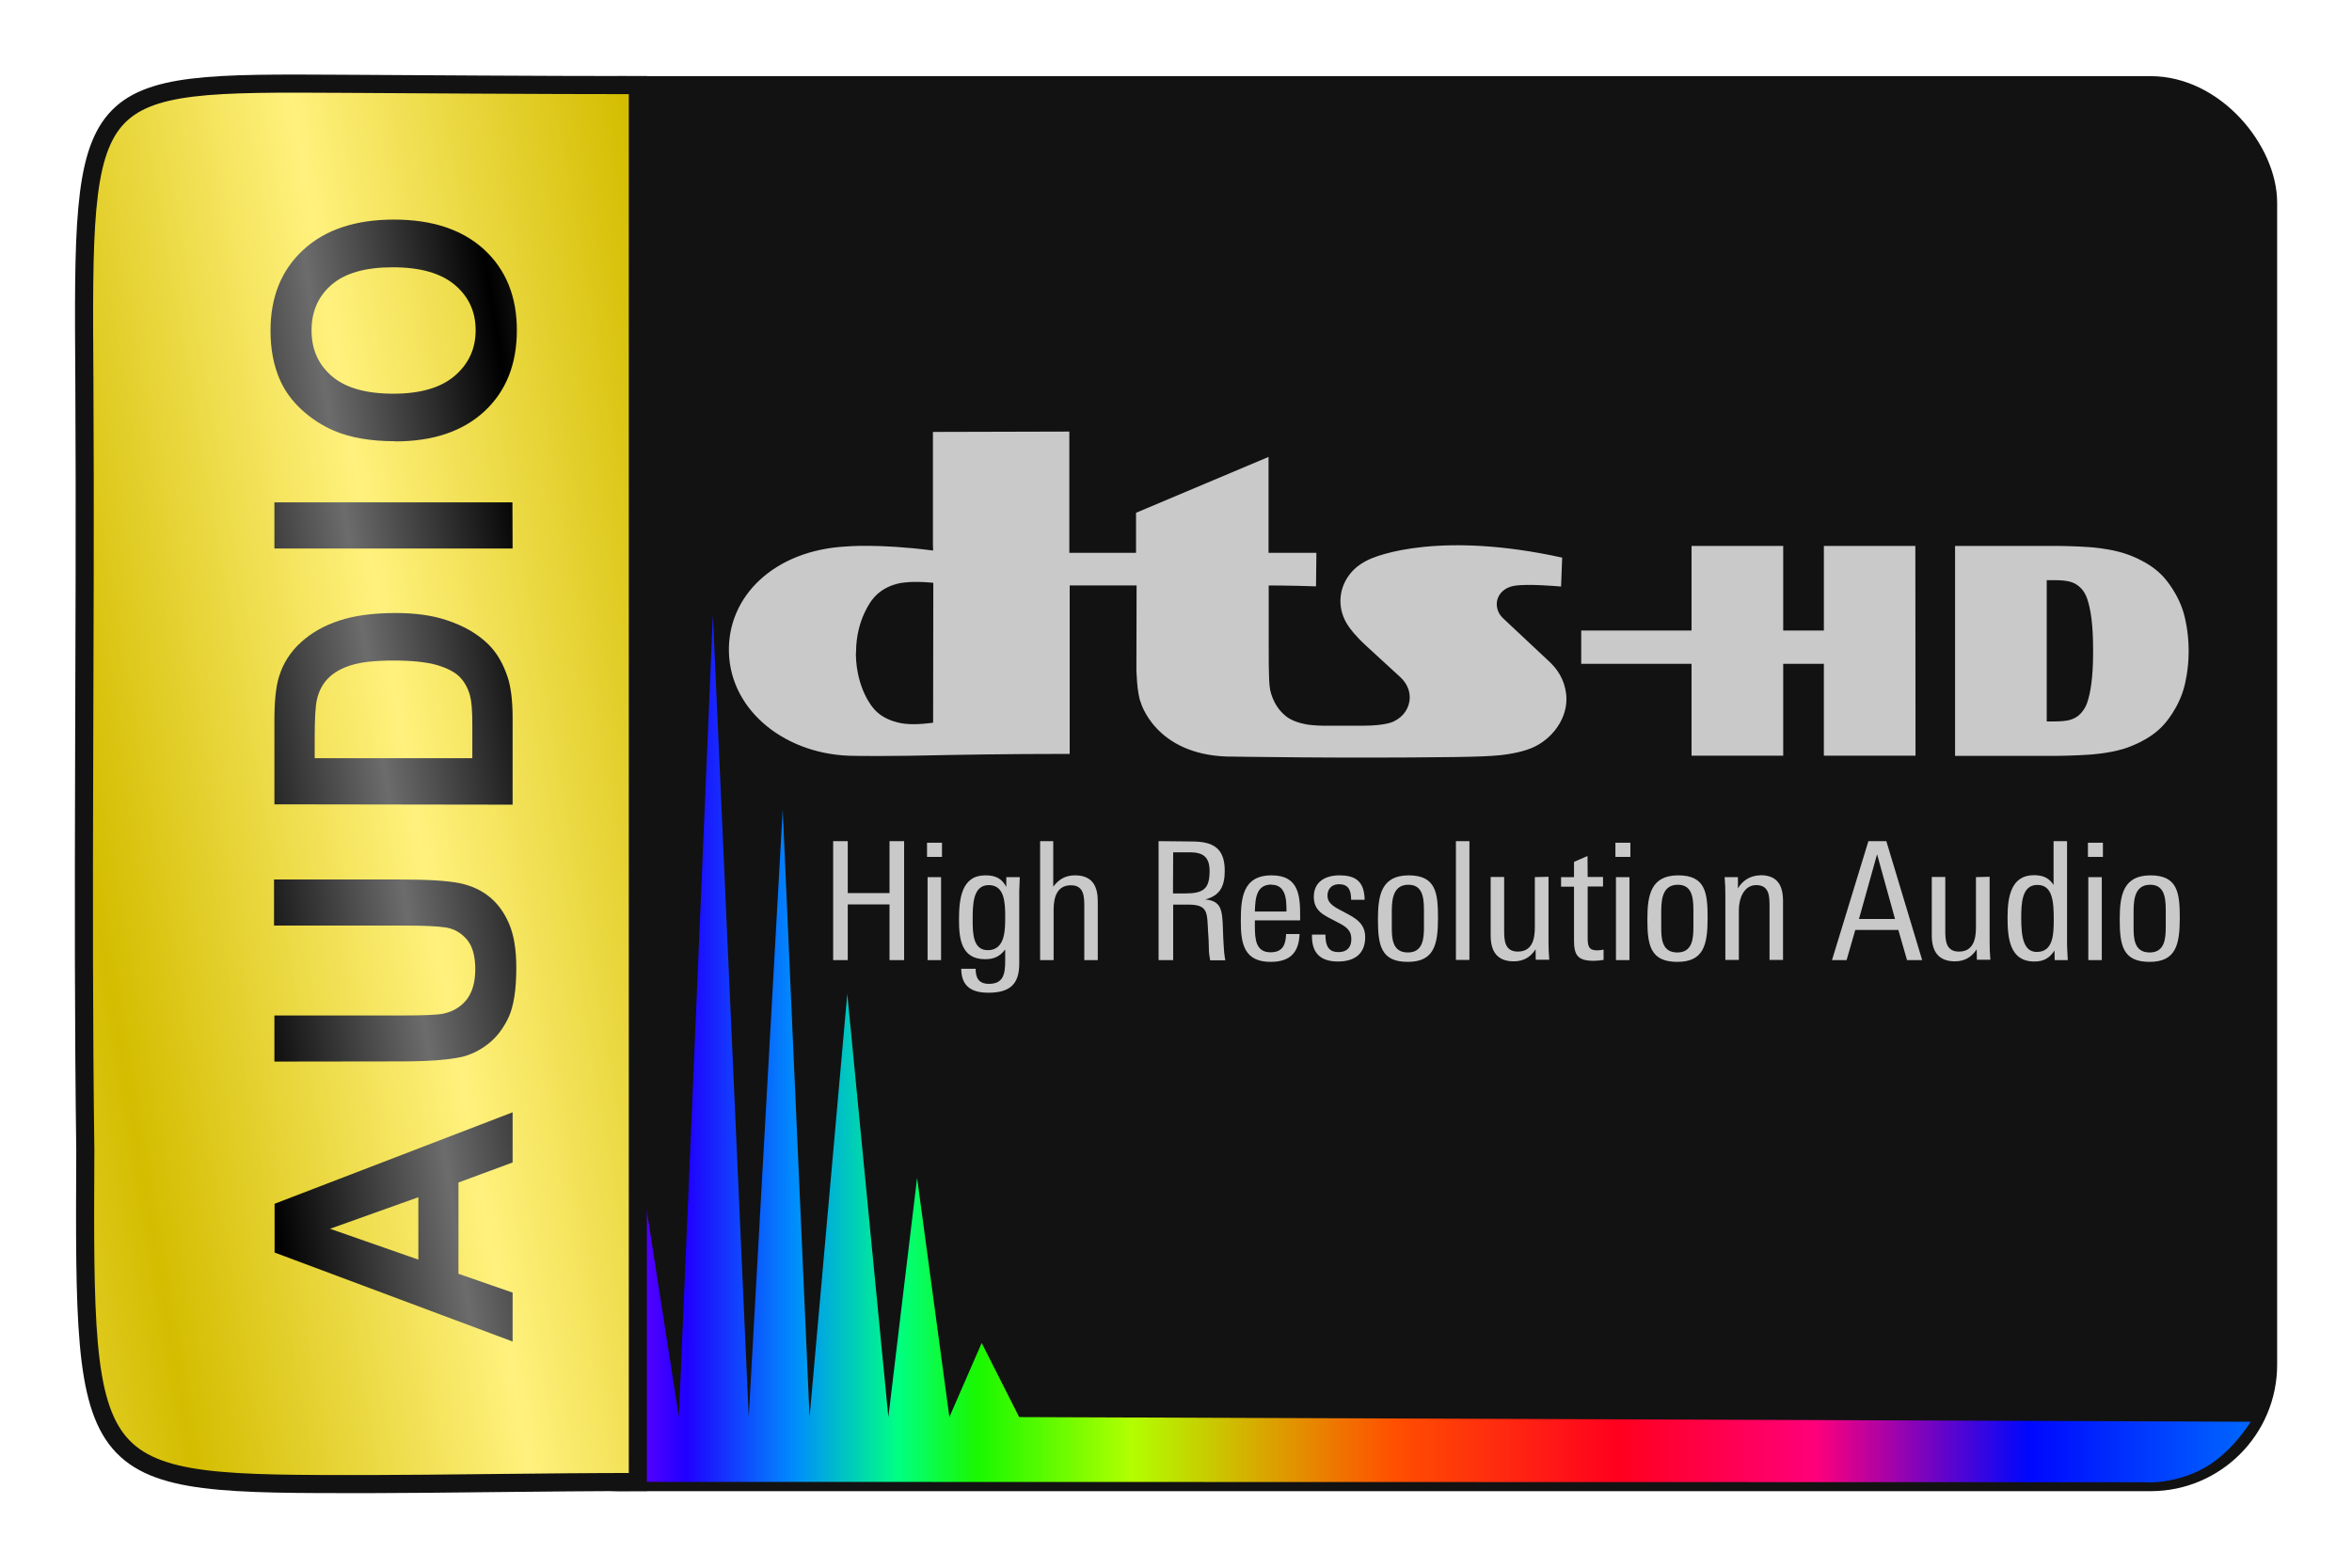 <svg viewBox="0 0 126 84" xmlns="http://www.w3.org/2000/svg"><linearGradient id="a" gradientUnits="userSpaceOnUse" spreadMethod="reflect" x1="-54.91" x2="-53.48" y1="20.56" y2="30.1"><stop offset="0" stop-color="#6c6c6c"/><stop offset="1"/></linearGradient><linearGradient id="b" gradientTransform="matrix(0 -.2 .21 0 -21.79 93.04)" gradientUnits="userSpaceOnUse" x1="67.11" x2="67.11" y1="259.37" y2="735.14"><stop offset="0" stop-color="#7e00ff"/><stop offset=".041" stop-color="#2000ff"/><stop offset=".099" stop-color="#008eff" stop-opacity=".99"/><stop offset=".154" stop-color="#00ff84"/><stop offset=".197" stop-color="#1aff00" stop-opacity=".97"/><stop offset=".279" stop-color="#b1ff00"/><stop offset=".42" stop-color="#ff5000"/><stop offset=".541" stop-color="#ff001f"/><stop offset=".646" stop-color="#ff007a"/><stop offset=".76" stop-color="#0007ff" stop-opacity=".99"/><stop offset=".881" stop-color="#0068ff"/><stop offset="1" stop-opacity=".99"/></linearGradient><filter id="c" color-interpolation-filters="sRGB" height="1" width="1" x="0" y="0"><feGaussianBlur stdDeviation=".002"/></filter><linearGradient id="d" gradientTransform="matrix(.99 0 0 .95 .36 1.93)" gradientUnits="userSpaceOnUse" spreadMethod="reflect" x1="3.66" x2="21.33" y1="42.02" y2="39.08"><stop offset="0" stop-color="#d4bd00"/><stop offset="1" stop-color="#fff17d"/></linearGradient><rect fill="#121212" height="75.14" ry="6.44" stroke="#121212" stroke-linecap="round" stroke-linejoin="round" stroke-width=".68" width="94.98" x="26.67" y="4.42"/><path d="m38.19 32.96-1.82 42.96-2.4-15.4-1.54 15.4-1.92-27.06-1.85 27.06c-.31-1.47-.92-3.96-.92-3.96l.03 7.44 87.06.02s1.46.15 3.08-.67 2.66-2.57 2.66-2.57l-65.97-.25-2.01-3.97-1.73 3.97-1.73-12.82-1.54 12.82-2.2-22.68-2.02 22.68-1.44-32.55-1.82 32.55z" fill="url(#b)" stroke-width=".97"/><path d="m34.12 4.56c-5.36 0-12.01-.05-15.75-.07-13.94-.08-13.96-.08-13.85 15.96.08 13.76-.13 27.73.05 41.18-.08 17.95-.12 17.9 15.26 17.89 3.36 0 9.58-.11 14.28-.11h.06v-74.85z" fill="url(#d)" stroke="#121212" stroke-width=".97"/><g fill="url(#a)" filter="url(#c)" stroke-width="0" transform="matrix(0 -.95 .99 0 1.85 -.66)"><path d="m-63.43 25.87h-2.83l-1.13-2.93h-5.15l-1.06 2.93h-2.76l5.02-12.88h2.75zm-4.79-5.1-1.78-4.78-1.74 4.78z"/><path d="m-60.57 12.98h2.6v6.98q0 1.66.1 2.15.17.79.79 1.27.63.47 1.72.47 1.11 0 1.67-.45.56-.46.68-1.12.11-.66.11-2.19v-7.13h2.6v6.77q0 2.32-.21 3.28-.21.96-.78 1.62-.56.66-1.51 1.05-.95.39-2.48.39-1.85 0-2.8-.42-.95-.43-1.5-1.11-.55-.69-.73-1.43-.25-1.11-.25-3.27z"/><path d="m-46.06 12.98h4.75q1.61 0 2.45.25 1.13.33 1.94 1.19.81.85 1.23 2.09.42 1.23.42 3.04 0 1.59-.4 2.74-.48 1.41-1.38 2.28-.68.66-1.83 1.03-.86.27-2.3.27h-4.9zm2.6 2.18v8.53h1.94q1.09 0 1.57-.12.63-.16 1.05-.54.42-.38.69-1.24.26-.87.26-2.36 0-1.49-.26-2.29-.26-.8-.74-1.25-.47-.45-1.2-.61-.54-.12-2.14-.12z"/><path d="m-31.63 25.87v-12.89h2.6v12.88z"/><path d="m-25.58 19.51q0-1.97.59-3.3.44-.98 1.2-1.77.76-.78 1.67-1.16 1.2-.51 2.78-.51 2.85 0 4.55 1.77 1.71 1.77 1.71 4.91 0 3.12-1.7 4.89-1.7 1.76-4.54 1.76-2.87 0-4.57-1.75-1.7-1.76-1.7-4.83zm2.68-.09q0 2.19 1.01 3.32 1.01 1.13 2.57 1.13 1.56 0 2.55-1.12 1-1.13 1-3.37 0-2.21-.98-3.3-.97-1.09-2.58-1.09-1.61 0-2.59 1.11-.98 1.1-.98 3.32z"/></g><g fill="#c9c9c9" transform="matrix(.99 0 0 .95 .36 1.93)"><path d="m57.52 40.49c-3.61 0-6.42.06-6.42.06-3.49.09-5.21.05-5.21.05-3.66 0-6.73-2.49-6.81-5.85-.08-3.17 2.47-5.75 6.36-5.96 0 0 1.72-.17 4.69.23l-.01-.34v-6.35l7.38-.02v6.84h3.61v-2.26l7.17-3.15v5.41h2.59l-.02 1.89c-1.39-.05-2.56-.05-2.56-.05v3.52c0 .18-.01 1.84.06 2.25 0 0 .1.97.88 1.61 0 0 .45.42 1.45.5 0 0 .33.04.95.03h1.7.06c1.27 0 1.66-.24 1.66-.24.54-.26.87-.78.87-1.36 0-.44-.19-.82-.49-1.12l-.01-.01-1.86-1.78c-.58-.55-.89-.99-1.01-1.19l-.01-.02c-.23-.38-.37-.83-.37-1.31 0-.94.52-1.76 1.28-2.2l.05-.03c.69-.43 4.24-1.7 10.67-.22l-.06 1.63-.13-.01s-1.72-.16-2.4-.03h-.01c-.53.09-.94.5-.94 1.04 0 .26.11.55.28.72l.04.05 2.58 2.52.02.02c.52.53.85 1.25.85 2.05 0 1.27-.95 2.44-2.09 2.83 0 0-.73.29-1.93.36 0 0-.56.05-2.18.07h-.09c-5.85.08-11.92-.03-11.92-.03h-.15c-3.89-.13-4.67-3.04-4.67-3.04-.22-.54-.24-1.89-.24-1.89l.01-4.72h-3.62zm-11.57-5.6c.04 1.97.93 3 .93 3 .6.81 1.73.9 1.73.9.64.08 1.52-.06 1.52-.06l.01-7.89s-.86-.1-1.53-.02c0 0-1.11.05-1.78.98 0 0-.86 1.09-.87 2.92z" stroke-width=".08"/><path d="m105.43 28.76v11.84h5.57s.96-.01 1.72-.07c0 0 1.01-.06 1.84-.33 0 0 1.39-.41 2.2-1.4 0 0 .8-.91 1.09-2.17 0 0 .22-.86.22-1.88v-.12c0-1.02-.22-1.89-.22-1.89-.29-1.26-1.09-2.17-1.09-2.17-.81-.99-2.2-1.4-2.2-1.4-.82-.27-1.84-.34-1.84-.34-.75-.06-1.72-.07-1.72-.07zm-14.26 0v4.77h-5.97v1.88h5.97v5.18h4.96v-5.18h2.2v5.18h4.96l-.01-11.83h-4.95v4.77h-2.2v-4.77zm19.22 1.93h.4s.46 0 .69.05c0 0 .33.04.59.25 0 0 .27.18.44.57 0 0 .25.52.34 1.7 0 0 .05.51.05 1.37v.08c0 .86-.05 1.37-.05 1.37-.09 1.18-.34 1.7-.34 1.7-.18.39-.44.58-.44.58-.27.21-.59.25-.59.25-.23.05-.69.05-.69.05h-.4z" stroke-width=".08"/><path d="m44.72 45.41v6.71h.79v-3.14h2.26v3.14h.79v-6.71h-.79v2.93h-2.26v-2.93zm11.2 0v6.71h.73v-2.84c0-.77.22-1.38.94-1.38.73 0 .72.69.72 1.23v2.99h.73v-3.31c0-.84-.28-1.47-1.23-1.47-.54 0-.89.24-1.18.64v-2.57zm6.41 0v6.71h.79v-3.13h.79c1.11 0 1.04.42 1.1 1.56.02.28.04.59.04.88 0 .27.03.47.07.7h.82c-.02-.15-.05-.29-.06-.43-.01-.21-.04-.52-.05-.82-.02-.43-.02-.81-.05-1.12-.05-.6-.2-1-.93-1.06.84-.22 1.06-.8 1.06-1.62 0-1.27-.62-1.65-1.78-1.65zm16.09 0v6.7h.73v-6.7zm22.32 0-1.97 6.71h.79l.47-1.7h2.33l.47 1.7h.82l-1.94-6.71zm10.02 0v2.47c-.23-.36-.52-.55-1.06-.55-1.24 0-1.43 1.22-1.43 2.38 0 1.14.1 2.49 1.45 2.49.51 0 .82-.19 1.09-.62l.01.54h.71c-.01-.22-.04-.66-.04-.88v-5.83zm-60.96.09v.8h.81v-.8zm37.25 0v.8h.81v-.8zm25.57 0v.8h.81v-.8zm-49.5.54h.89c.73 0 1.08.26 1.08 1.06 0 1.01-.34 1.26-1.32 1.26h-.66zm38.09.11.97 3.65h-1.95zm-15.67.1-.73.33v.86h-.7v.54h.7v3.02c0 .82.18 1.16 1.06 1.16.17 0 .36-.02.54-.05v-.58c-.12.02-.23.04-.33.04-.4 0-.53-.13-.53-.66v-2.94h.83v-.54h-.83zm-32.59 1.09c-1.27 0-1.42 1.3-1.42 2.49 0 1.04.1 2.24 1.41 2.24.48 0 .8-.15 1.09-.55v.64c0 .75-.1 1.3-.88 1.3-.56 0-.72-.35-.72-.85h-.78c.01.95.51 1.35 1.47 1.35 1.16 0 1.67-.48 1.67-1.63v-4.11c0-.26.03-.53.03-.78h-.73v.55c-.24-.46-.56-.65-1.12-.65zm22.92 0c-1.49 0-1.67 1.13-1.67 2.48 0 1.44.15 2.4 1.61 2.4 1.41 0 1.64-.93 1.64-2.47 0-1.42-.11-2.41-1.59-2.41zm14.58 0c-1.49 0-1.67 1.13-1.67 2.48 0 1.44.15 2.4 1.62 2.4 1.41 0 1.64-.93 1.64-2.47 0-1.42-.11-2.41-1.59-2.41zm25.56 0c-1.49 0-1.67 1.13-1.67 2.48 0 1.44.15 2.4 1.61 2.4 1.41 0 1.64-.93 1.64-2.47 0-1.42-.11-2.41-1.59-2.41zm-47.57 0c-1.6 0-1.66 1.37-1.66 2.62 0 1.23.18 2.26 1.61 2.26 1.14 0 1.53-.61 1.57-1.57h-.73c-.02.55-.15 1.03-.84 1.03-.79 0-.85-.71-.85-1.48v-.32h2.45v-.21c0-1.13-.04-2.33-1.54-2.33zm26.46 0c-.6 0-1.01.35-1.22.74v-.64h-.72c.03.34.04.68.04 1.02v3.65h.73v-2.81c0-.63.26-1.41.94-1.41.73 0 .72.67.72 1.23v2.99h.73v-3.32c0-.88-.3-1.46-1.23-1.46zm-22.78 0c-.79 0-1.39.38-1.39 1.21 0 .81.55 1.04 1.18 1.38.54.29.85.46.85 1.02 0 .45-.24.72-.7.72-.48 0-.65-.29-.69-.73-.01-.07-.01-.18-.01-.26h-.73c0 .12 0 .24.01.32.07.8.53 1.2 1.4 1.2.9 0 1.47-.44 1.47-1.37 0-.79-.53-1.08-1.11-1.4-.53-.29-.93-.48-.93-.95 0-.38.24-.64.62-.64.44 0 .59.24.64.58.01.09.02.19.02.3h.73c0-.13-.01-.26-.03-.37-.11-.71-.52-1.01-1.33-1.01zm10.57.1v2.84c0 .63-.13 1.36-.92 1.36-.73 0-.74-.67-.74-1.22v-2.99h-.73v3.31c0 .86.33 1.45 1.25 1.45.53 0 .91-.24 1.18-.68l.01.59h.73c-.03-.34-.04-.67-.04-1.03v-3.65zm23.87 0v2.84c0 .63-.13 1.36-.92 1.36-.73 0-.74-.67-.74-1.22v-2.99h-.73v3.31c0 .86.34 1.45 1.25 1.45.53 0 .91-.24 1.18-.68l.01.59h.73c-.03-.34-.04-.67-.04-1.03v-3.65zm-56.73 0v4.68h.73v-4.68zm37.25 0v4.68h.73v-4.68zm25.56 0v4.68h.73v-4.68zm-44.2.43c.56 0 .74.44.79.92.02.2.02.4.02.59h-1.71c0-.21.02-.41.04-.61.07-.52.28-.91.86-.91zm7.41 0c.88 0 .84.96.84 1.67v.72c0 .64-.05 1.43-.87 1.43-.86 0-.87-.83-.87-1.46v-.67c0-.65-.03-1.69.9-1.69zm14.58 0c.88 0 .84.96.84 1.67v.72c0 .64-.05 1.43-.87 1.43-.86 0-.87-.83-.87-1.46v-.67c0-.65-.03-1.69.9-1.69zm25.56 0c.88 0 .84.96.84 1.67v.72c0 .64-.05 1.43-.87 1.43-.86 0-.87-.83-.87-1.46v-.67c0-.65-.03-1.69.9-1.69zm-6.11.01c.82 0 .89.91.89 1.95 0 .87-.04 1.83-.92 1.83-.73 0-.84-.89-.84-1.92 0-.84.04-1.86.87-1.86zm-56.74.01c.85 0 .89.97.89 1.75 0 .7.03 1.92-.94 1.92-.81 0-.82-.96-.82-1.73 0-.84.01-1.94.87-1.94z" stroke-width=".07"/></g></svg>
